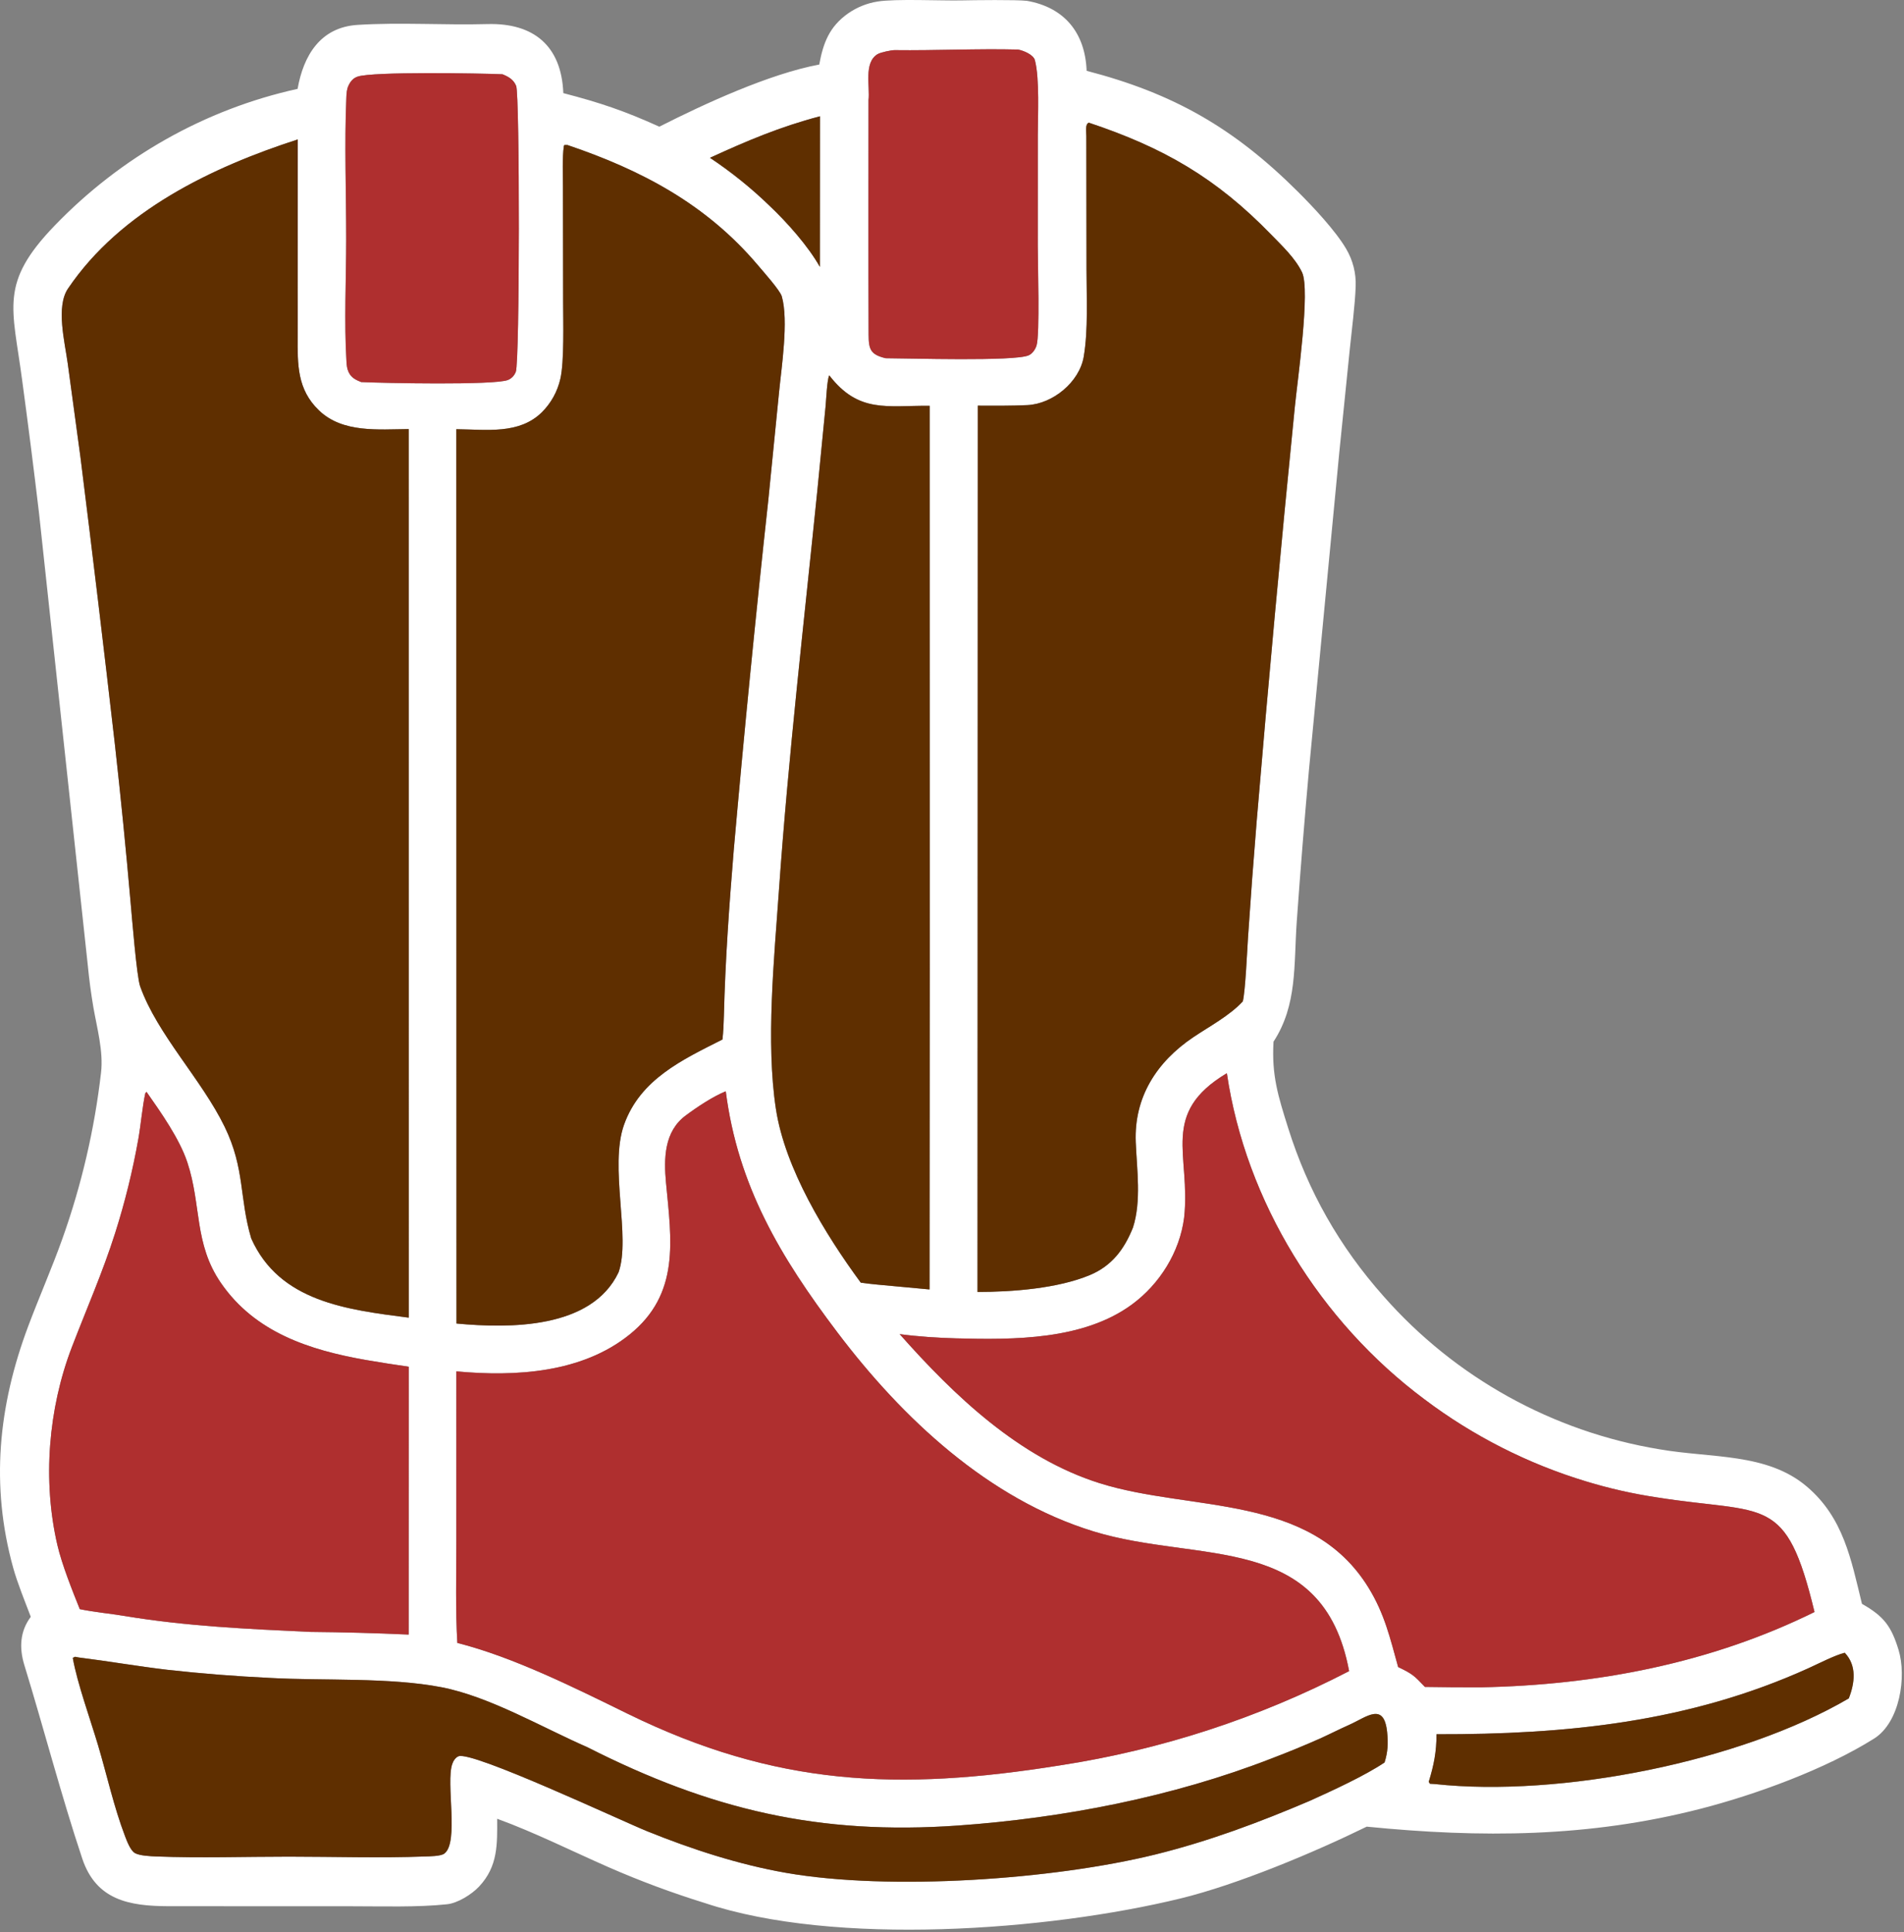 <?xml version="1.0" encoding="UTF-8" standalone="no"?>
<!DOCTYPE svg PUBLIC "-//W3C//DTD SVG 1.1//EN" "http://www.w3.org/Graphics/SVG/1.1/DTD/svg11.dtd">
<svg width="100%" height="100%" viewBox="0 0 764 775" version="1.1" xmlns="http://www.w3.org/2000/svg" xmlns:xlink="http://www.w3.org/1999/xlink" xml:space="preserve" xmlns:serif="http://www.serif.com/" style="fill-rule:evenodd;clip-rule:evenodd;stroke-linejoin:round;stroke-miterlimit:2;">
    <rect x="0" y="0" width="764" height="775" fill="#808080" stroke="none"/>
    <g transform="matrix(1,0,0,1,-128.851,-101.315)">
        <g transform="matrix(-1,0,0,1,910.826,0)">
            <path d="M369.893,101.653C374.208,101.158 391.133,101.372 396.167,101.478C404.392,101.651 422.822,100.757 429.887,101.937C434.119,102.613 438.143,104.238 441.658,106.691C449.235,112.014 451.674,118.641 453.242,127.206C473.196,130.91 499.483,143.032 517.406,152.134C531.55,145.744 541.058,142.549 555.94,138.667C556.681,119.627 567.928,110.46 586.407,110.972C603.582,111.447 621.355,110.219 638.494,111.3C653.459,112.244 660.204,123.61 662.565,136.965C699.778,145.159 733.555,164.351 760.031,191.804C782.333,214.928 776.954,224.524 773.116,253.606C770.694,271.467 768.423,289.349 766.305,307.249L746.762,488.391C746.215,494.088 745.462,499.763 744.504,505.405C743.023,513.839 740.455,523.081 741.422,531.494C744.033,554.228 749.231,576.589 756.913,598.144C761.032,609.725 766.287,621.676 770.662,633.335C782.638,665.25 785.858,697.14 776.668,730.28C775.006,736.272 771.897,743.902 769.622,749.884C774.005,755.719 774.301,762.411 772.2,769.26C764.315,794.954 757.476,821.363 748.981,846.834C743.381,863.624 729.999,865.895 714.516,865.969L640.65,865.996C628.666,865.991 614.461,866.455 602.583,865.189C598.318,864.734 592.716,861.263 589.703,858.044C582.094,849.915 582.445,840.99 582.488,830.893C567.654,836.272 552.261,843.978 537.716,850.352C525.13,855.856 512.245,860.649 499.121,864.708C446.876,882.125 361.597,875.862 308.225,862.846C285.302,857.255 254.688,844.411 233.557,834.057C187.855,838.599 144.467,838.443 99.493,826.86C77.329,821.152 49.485,810.984 29.993,798.742C19.626,792.232 16.853,773.864 20.189,763.051C23.07,753.713 26.005,749.676 34.844,744.685C39.195,726.892 42.232,710.136 56.999,697.609C72.989,684.043 95.306,686.31 116.099,682.683C158.974,675.605 198.082,653.919 226.796,621.301C244.524,601.355 257.114,579.183 265.097,553.786C269.115,541 271.763,532.702 270.958,519.162C261.33,504.404 262.867,488.256 261.646,471.102C260.202,450.752 258.566,430.415 256.736,410.096L244.545,282.536L240.318,241.013C239.561,233.658 238.243,223.497 237.999,216.236C237.785,210.931 239.115,205.677 241.829,201.113C246.096,193.85 254.988,184.379 261.138,178.253C286.838,152.649 311.058,138.792 345.951,129.724C346.548,114.473 354.853,104.296 369.893,101.653ZM750.33,766.204C752.172,765.937 751.488,765.677 752.771,766.375C750.995,776.488 745.69,791.096 742.588,801.549C739.057,813.444 736.251,826.23 731.835,837.794C731.094,839.735 729.651,843.634 727.844,844.657C725.916,845.748 721.465,845.933 719.206,846.021C701.591,846.702 683.698,846.091 666.058,846.096C647.975,846.101 629.667,846.7 611.606,846.031C609.705,845.961 605.173,845.951 603.716,844.889C597.688,840.495 603.154,816.563 600.506,808.934C600.078,807.701 599.264,806.368 598.024,805.84C592.592,803.531 532.579,831.754 522.176,835.947C504.294,843.156 485.642,849.24 466.623,852.577C424.914,859.893 359.16,855.302 318.299,845.207C297.02,839.949 276.497,832.28 256.368,823.688C247.604,819.728 234.278,813.623 226.406,808.314C225.066,804.05 224.926,800.587 225.365,796.218C226.612,783.82 233.628,790.126 240.537,793.188C244.384,794.894 248.433,796.961 252.278,798.702C258.644,801.523 265.084,804.171 271.593,806.644C311.379,822.142 355.329,830.619 397.472,833.604C453.266,837.555 496.794,827.279 546.384,802.145C564.31,794.326 585.495,781.881 604.758,778.145C625.683,774.086 652.251,775.594 673.615,774.399C687.357,773.749 701.074,772.663 714.747,771.146C726.714,769.734 738.404,767.687 750.33,766.204ZM490.754,539.079C495.829,541.1 502.46,545.516 506.781,548.757C515.51,555.169 515.653,566.039 514.72,575.896C512.554,598.812 509.024,620.261 529.307,636.629C548.447,652.074 575.102,653.627 598.855,651.427L598.866,719.524C598.866,732.477 599.229,747.581 598.466,760.356C575.814,766.101 551.213,778.442 530.098,788.778C470.755,817.825 421.467,819.851 356.615,809.471C316.155,803.258 276.978,790.491 240.627,771.671C251.086,715.567 300.883,728.569 343.091,715.645C385.327,702.713 419.869,670.29 446.032,635.685C468.769,605.613 485.876,577.075 490.754,539.079ZM289.685,531.816C316.749,548.02 304.086,564.446 306.829,589.752C308.598,603.589 316.641,616.441 327.824,624.63C347.275,638.873 375.038,638.788 398.233,638.185C405.51,637.996 413.811,637.456 420.978,636.484C399.037,661.248 372.968,686.126 340.799,696.264C303.912,707.889 256.168,700.152 232.792,738.29C226.394,748.73 224.209,758.307 220.953,770.033C215.252,772.766 214.513,773.46 210.208,778.005C202.731,778.13 195.252,778.183 187.774,778.165C141.481,777.278 95.557,768.523 53.883,747.958C65.385,700.337 73.151,708.951 117.237,701.964C126.779,700.531 136.204,698.402 145.435,695.593C168.861,688.519 190.853,677.36 210.396,662.633C252.112,631.547 282.084,583.459 289.685,531.816ZM554.273,159.49C555.283,159.508 555.622,159.265 555.727,159.982C556.39,164.496 556.099,171.747 556.091,176.207L556.009,222.553C555.999,230.257 555.532,246.442 557.128,253.27C558.28,258.362 560.857,263.021 564.557,266.703C573.665,275.629 586.619,273.613 598.872,273.484L598.803,632.239C577.462,634.23 544.573,634.462 533.766,611.696C528.78,597.596 537.605,569.375 531.559,552.457C525.043,534.226 508.204,526.442 492.078,518.3C491.731,515.213 491.585,511.97 491.508,508.857C490.954,486.571 489.372,464.464 487.543,442.239C483.411,395.383 478.787,348.572 473.671,301.813L469.363,258.562C468.432,248.986 465.47,229.844 468.275,220.189C468.972,217.788 475.821,210.107 477.932,207.616C498.584,183.238 524.542,169.539 554.273,159.49ZM41.757,764.298C45.831,765.346 52.258,768.66 56.264,770.477C104.262,792.239 153.57,797.097 205.561,796.989C205.56,804.035 206.607,809.317 208.68,816.075L208.228,816.841L206.121,816.977C156.103,822.362 83.58,808.084 40.129,782.609C37.711,776.441 36.838,769.45 41.757,764.298ZM452.958,147.965C468.929,152.161 482.2,157.776 497.093,164.617C488.557,170.294 480.556,176.737 473.188,183.865C466.109,190.557 457.697,200.032 452.994,208.37L452.958,147.965ZM373.448,121.194C389.759,120.775 406.615,121.634 422.993,121.426C424.269,121.41 428.591,122.292 429.835,123.039C435.486,126.432 432.813,136.011 433.472,141.499C433.482,172.87 433.556,204.213 433.437,235.579C433.415,241.515 432.641,243.554 426.625,245.012C417.258,245.035 375.143,246.349 369.278,243.88C367.696,243.214 366.517,241.451 366.035,239.855C364.694,235.417 365.561,206.844 365.558,199.884L365.545,155.528C365.544,148.224 364.764,132.748 366.718,125.444C367.291,123.304 371.079,121.661 373.448,121.194ZM580.354,131.107C589.472,130.709 632.277,129.978 638.466,132.043C640.299,132.655 641.392,134.024 642.174,135.738C642.835,137.188 642.928,138.758 642.994,140.326C643.794,159.166 643.052,178.371 643.057,197.247C643.062,213.343 643.91,230.45 642.944,246.44C642.857,247.884 642.724,249.19 642.117,250.517C641.075,252.796 639.28,253.686 637.054,254.57C628.604,254.985 583.802,255.9 578.224,253.76C576.701,253.176 575.615,251.997 575.005,250.476C573.398,246.469 573.394,139.282 574.862,135.77C575.93,133.213 577.895,132.101 580.354,131.107ZM345.08,150.526C346.62,151.13 346.093,153.974 346.076,155.96L345.999,209.486C345.995,220.548 345.288,233.661 347.121,244.41C348.857,254.586 359.521,263.34 369.744,263.821C376.186,264.125 382.985,264.074 389.634,264.046L389.733,619.571C375.734,619.571 357.595,618.171 344.739,612.837C335.827,609.139 330.827,602.415 327.346,593.709C323.937,583.049 325.8,570.516 326.241,559.476C326.961,541.456 317.87,527.308 303.191,517.412C296.779,513.09 288.495,508.701 283.283,502.997C282.252,498.851 281.54,482.627 281.201,477.422C280.16,461.839 278.998,446.265 277.716,430.7C273.062,375.301 267.962,319.94 262.417,264.622C261.415,254.364 256.1,217.628 259.529,210.518C262.261,204.855 267.515,199.937 271.863,195.455C293.962,172.678 315.06,160.527 345.08,150.526ZM723.169,539.322L723.654,539.801C724.799,544.946 725.46,552.504 726.453,558.124C728.717,570.893 731.821,583.498 735.746,595.857C740.805,611.79 747.172,626.16 753.148,641.732C762.626,666.433 764.949,695.296 758.946,721.101C757.132,728.901 752.991,739.264 749.957,746.81C744.418,747.963 737.699,748.602 732.004,749.546C707.081,753.678 682.694,754.76 657.513,755.939C644.336,756.056 631.163,756.412 618,757.005L617.979,649.559C623.733,648.74 629.474,647.837 635.202,646.851C657.874,642.859 679.697,635.796 693.367,615.905C704.18,600.171 701.113,584.676 706.809,567.558C709.959,558.091 717.389,547.577 723.169,539.322ZM449.219,251.893C450.078,253.225 450.48,261.852 450.68,264.058L453.956,297.556C459.372,350.985 465.652,404.857 469.415,458.438C471.33,485.709 474.721,519.447 470.629,546.182C466.967,570.105 450.88,596.392 436.581,615.839C434.394,616.181 432.09,616.39 429.881,616.626L408.992,618.565L408.906,490.141L408.945,264.092C426.118,263.959 437.437,267.174 449.219,251.893ZM662.492,157.247C696.624,168.289 733.544,185.765 754.707,217.105C759.604,224.358 755.988,238.457 754.785,247.185L749.686,284.749C744.884,323.101 740.282,361.478 735.88,399.878C733.525,420.962 731.425,442.073 729.581,463.207C729.062,468.825 727.142,493.037 725.744,496.965C718.856,516.315 701.092,534.264 691.838,553.302C683.624,570.199 686.003,581.842 681.17,598.086C669.857,623.508 642.737,626.682 617.972,629.88L617.987,273.433C630.119,273.519 644.428,275.077 653.94,265.983C662.796,257.518 662.589,247.495 662.524,236.201C662.488,230.032 662.528,223.714 662.528,217.496L662.492,157.247Z" style="fill:white;"/>
        </g>
        <g transform="matrix(-1,0,0,1,910.826,0)">
            <path d="M490.754,539.079C495.829,541.1 502.46,545.516 506.781,548.757C515.51,555.169 515.653,566.039 514.72,575.896C512.554,598.812 509.024,620.261 529.307,636.629C548.447,652.074 575.102,653.627 598.855,651.427L598.866,719.524C598.866,732.477 599.229,747.581 598.466,760.356C575.814,766.101 551.213,778.442 530.098,788.778C470.755,817.825 421.467,819.851 356.615,809.471C316.155,803.258 276.978,790.491 240.627,771.671C251.086,715.567 300.883,728.569 343.091,715.645C385.327,702.713 419.869,670.29 446.032,635.685C468.769,605.613 485.876,577.075 490.754,539.079ZM289.685,531.816C316.749,548.02 304.086,564.446 306.829,589.752C308.598,603.589 316.641,616.441 327.824,624.63C347.275,638.873 375.038,638.788 398.233,638.185C405.51,637.996 413.811,637.456 420.978,636.484C399.037,661.248 372.968,686.126 340.799,696.264C303.912,707.889 256.168,700.152 232.792,738.29C226.394,748.73 224.209,758.307 220.953,770.033C215.252,772.766 214.513,773.46 210.208,778.005C202.731,778.13 195.252,778.183 187.774,778.165C141.481,777.278 95.557,768.523 53.883,747.958C65.385,700.337 73.151,708.951 117.237,701.964C126.779,700.531 136.204,698.402 145.435,695.593C168.861,688.519 190.853,677.36 210.396,662.633C252.112,631.547 282.084,583.459 289.685,531.816ZM723.169,539.322L723.654,539.801C724.799,544.946 725.46,552.504 726.453,558.124C728.717,570.893 731.821,583.498 735.746,595.857C740.805,611.79 747.172,626.16 753.148,641.732C762.626,666.433 764.949,695.296 758.946,721.101C757.132,728.901 752.991,739.264 749.957,746.81C744.418,747.963 737.699,748.602 732.004,749.546C707.081,753.678 682.694,754.76 657.513,755.939C644.336,756.056 631.163,756.412 618,757.005L617.979,649.559C623.733,648.74 629.474,647.837 635.202,646.851C657.874,642.859 679.697,635.796 693.367,615.905C704.18,600.171 701.113,584.676 706.809,567.558C709.959,558.091 717.389,547.577 723.169,539.322Z" style="fill:rgb(175,47,47);"/>
        </g>
        <g transform="matrix(-1,0,0,1,910.826,0)">
            <path d="M580.354,131.107C589.472,130.709 632.277,129.978 638.466,132.043C640.299,132.655 641.392,134.024 642.174,135.738C642.835,137.188 642.928,138.758 642.994,140.326C643.794,159.166 643.052,178.371 643.057,197.247C643.062,213.343 643.91,230.45 642.944,246.44C642.857,247.884 642.724,249.19 642.117,250.517C641.075,252.796 639.28,253.686 637.054,254.57C628.604,254.985 583.802,255.9 578.224,253.76C576.701,253.176 575.615,251.997 575.005,250.476C573.398,246.469 573.394,139.282 574.862,135.77C575.93,133.213 577.895,132.101 580.354,131.107ZM373.448,121.194C389.759,120.775 406.615,121.634 422.993,121.426C424.269,121.41 428.591,122.292 429.835,123.039C435.486,126.432 432.813,136.011 433.472,141.499C433.482,172.87 433.556,204.213 433.437,235.579C433.415,241.515 432.641,243.554 426.625,245.012C417.258,245.035 375.143,246.349 369.278,243.88C367.696,243.214 366.517,241.451 366.035,239.855C364.694,235.417 365.561,206.844 365.558,199.884L365.545,155.528C365.544,148.224 364.764,132.748 366.718,125.444C367.291,123.304 371.079,121.661 373.448,121.194Z" style="fill:rgb(175,47,47);"/>
        </g>
        <g transform="matrix(-1,0,0,1,910.826,0)">
            <path d="M750.33,766.204C752.172,765.937 751.488,765.677 752.771,766.375C750.995,776.488 745.69,791.096 742.588,801.549C739.057,813.444 736.251,826.23 731.835,837.794C731.094,839.735 729.651,843.634 727.844,844.657C725.916,845.748 721.465,845.933 719.206,846.021C701.591,846.702 683.698,846.091 666.058,846.096C647.975,846.101 629.667,846.7 611.606,846.031C609.705,845.961 605.173,845.951 603.716,844.889C597.688,840.495 603.154,816.563 600.506,808.934C600.078,807.701 599.264,806.368 598.024,805.84C592.592,803.531 532.579,831.754 522.176,835.947C504.294,843.156 485.642,849.24 466.623,852.577C424.914,859.893 359.16,855.302 318.299,845.207C297.02,839.949 276.497,832.28 256.368,823.688C247.604,819.728 234.278,813.623 226.406,808.314C225.066,804.05 224.926,800.587 225.365,796.218C226.612,783.82 233.628,790.126 240.537,793.188C244.384,794.894 248.433,796.961 252.278,798.702C258.644,801.523 265.084,804.171 271.593,806.644C311.379,822.142 355.329,830.619 397.472,833.604C453.266,837.555 496.794,827.279 546.384,802.145C564.31,794.326 585.495,781.881 604.758,778.145C625.683,774.086 652.251,775.594 673.615,774.399C687.357,773.749 701.074,772.663 714.747,771.146C726.714,769.734 738.404,767.687 750.33,766.204ZM41.757,764.298C45.831,765.346 52.258,768.66 56.264,770.477C104.262,792.239 153.57,797.097 205.561,796.989C205.56,804.035 206.607,809.317 208.68,816.075L208.228,816.841L206.121,816.977C156.103,822.362 83.58,808.084 40.129,782.609C37.711,776.441 36.838,769.45 41.757,764.298Z" style="fill:rgb(95,47,0);"/>
        </g>
        <g transform="matrix(-1,0,0,1,910.826,0)">
            <path d="M662.492,157.247C696.624,168.289 733.544,185.765 754.707,217.105C759.604,224.358 755.988,238.457 754.785,247.185L749.686,284.749C744.884,323.101 740.282,361.478 735.88,399.878C733.525,420.962 731.425,442.073 729.581,463.207C729.062,468.825 727.142,493.037 725.744,496.965C718.856,516.315 701.092,534.264 691.838,553.302C683.624,570.199 686.003,581.842 681.17,598.086C669.857,623.508 642.737,626.682 617.972,629.88L617.987,273.433C630.119,273.519 644.428,275.077 653.94,265.983C662.796,257.518 662.589,247.495 662.524,236.201C662.488,230.032 662.528,223.714 662.528,217.496L662.492,157.247ZM554.273,159.49C555.283,159.508 555.622,159.265 555.727,159.982C556.39,164.496 556.099,171.747 556.091,176.207L556.009,222.553C555.999,230.257 555.532,246.442 557.128,253.27C558.28,258.362 560.857,263.021 564.557,266.703C573.665,275.629 586.619,273.613 598.872,273.484L598.803,632.239C577.462,634.23 544.573,634.462 533.766,611.696C528.78,597.596 537.605,569.375 531.559,552.457C525.043,534.226 508.204,526.442 492.078,518.3C491.731,515.213 491.585,511.97 491.508,508.857C490.954,486.571 489.372,464.464 487.543,442.239C483.411,395.383 478.787,348.572 473.671,301.813L469.363,258.562C468.432,248.986 465.47,229.844 468.275,220.189C468.972,217.788 475.821,210.107 477.932,207.616C498.584,183.238 524.542,169.539 554.273,159.49ZM345.08,150.526C346.62,151.13 346.093,153.974 346.076,155.96L345.999,209.486C345.995,220.548 345.288,233.661 347.121,244.41C348.857,254.586 359.521,263.34 369.744,263.821C376.186,264.125 382.985,264.074 389.634,264.046L389.733,619.571C375.734,619.571 357.595,618.171 344.739,612.837C335.827,609.139 330.827,602.415 327.346,593.709C323.937,583.049 325.8,570.516 326.241,559.476C326.961,541.456 317.87,527.308 303.191,517.412C296.779,513.09 288.495,508.701 283.283,502.997C282.252,498.851 281.54,482.627 281.201,477.422C280.16,461.839 278.998,446.265 277.716,430.7C273.062,375.301 267.962,319.94 262.417,264.622C261.415,254.364 256.1,217.628 259.529,210.518C262.261,204.855 267.515,199.937 271.863,195.455C293.962,172.678 315.06,160.527 345.08,150.526ZM449.219,251.893C450.078,253.225 450.48,261.852 450.68,264.058L453.956,297.556C459.372,350.985 465.652,404.857 469.415,458.438C471.33,485.709 474.721,519.447 470.629,546.182C466.967,570.105 450.88,596.392 436.581,615.839C434.394,616.181 432.09,616.39 429.881,616.626L408.992,618.565L408.906,490.141L408.945,264.092C426.118,263.959 437.437,267.174 449.219,251.893ZM452.958,147.965C468.929,152.161 482.2,157.776 497.093,164.617C488.557,170.294 480.556,176.737 473.188,183.865C466.109,190.557 457.697,200.032 452.994,208.37L452.958,147.965Z" style="fill:rgb(95,47,0);"/>
        </g>
    </g>
</svg>
